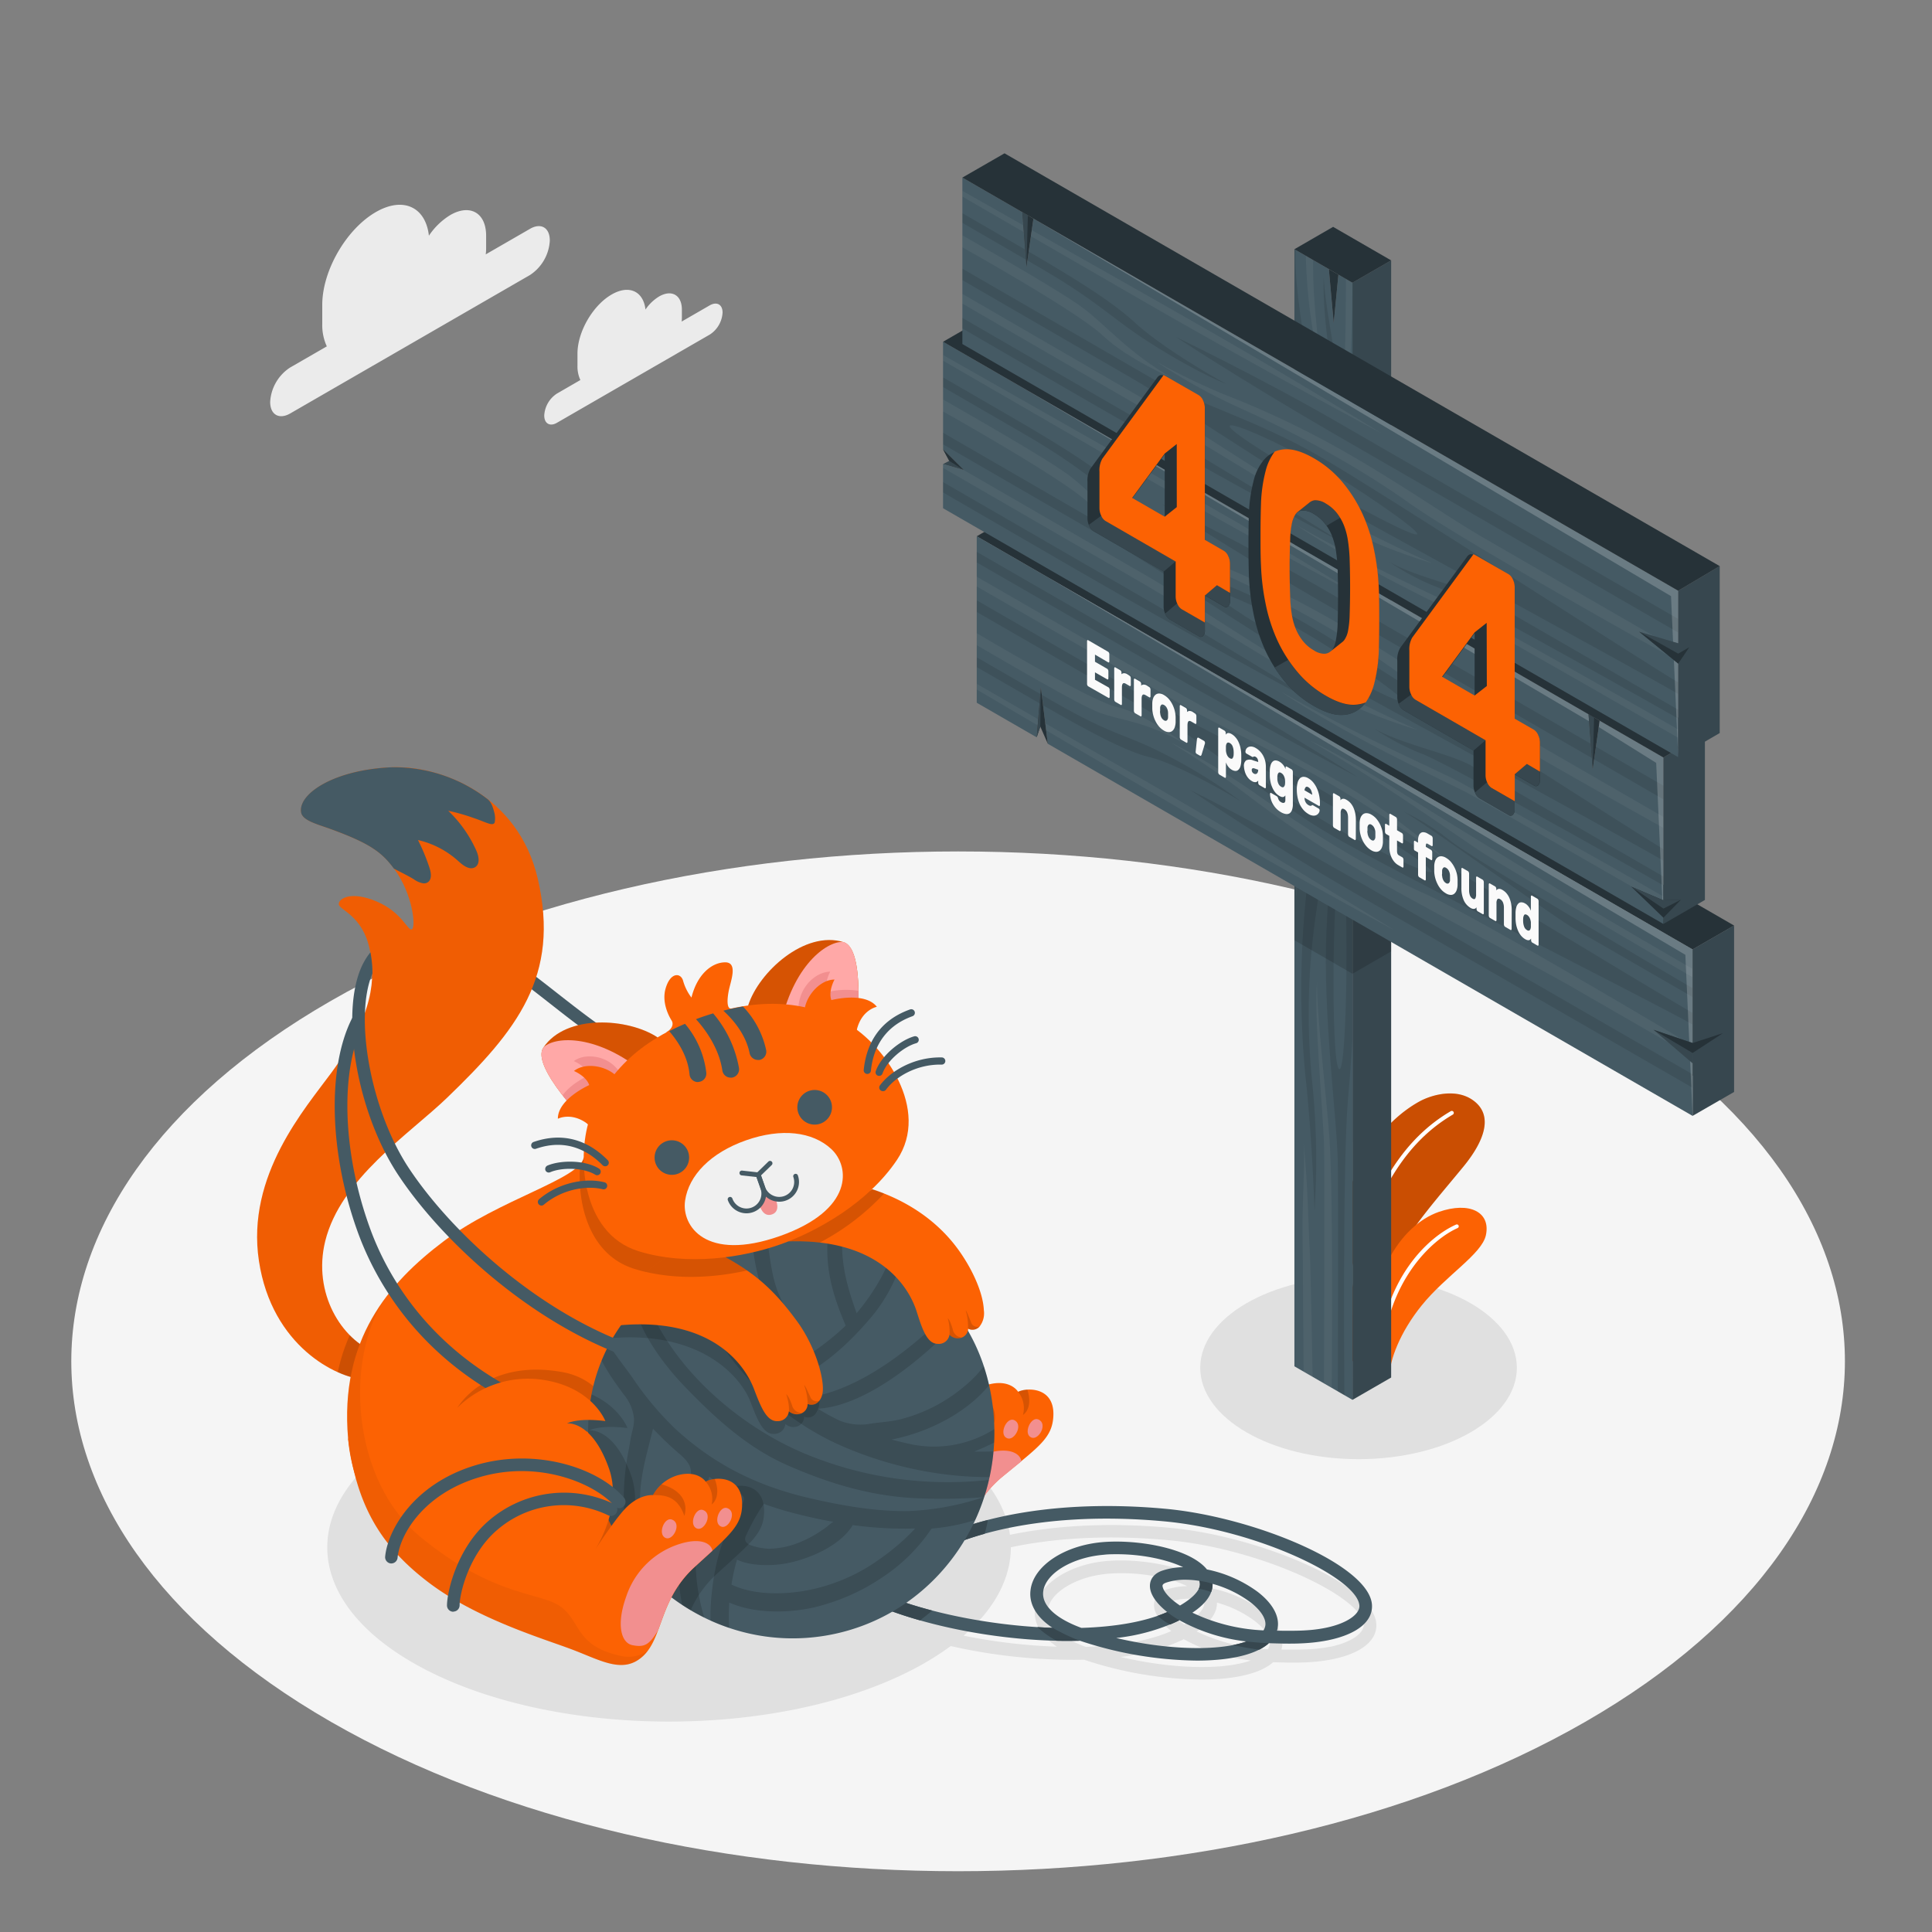 <svg xmlns="http://www.w3.org/2000/svg" viewBox="0 0 500 500"><rect x="0" y="0" width="500" height="500" fill="#808080" stroke="none"/><defs><clipPath id="a"><path d="M256.53 361.25c5.06 29.3-14 57.06-42.59 62s-55.87-14.8-60.94-44.1c-4.26-24.66 9.1-45.21 30.49-54a61.87 61.87 0 0 1 19.73-4.49c25.85-1.59 48.65 13.66 53.31 40.59Z" style="fill:none"/></clipPath></defs><path d="M410.25 259c-89.63-51.53-234.95-51.53-324.58 0s-89.62 135.09 0 186.62 234.94 51.54 324.57 0 89.63-135.12.01-186.62Z" style="fill:#f5f5f5"/><ellipse cx="351.59" cy="353.98" rx="40.97" ry="23.65" style="fill:#e0e0e0"/><path d="M302.71 395.39c-16.36-1.51-30.28-.47-41.34 1.82-1.46-10.44-10-20.66-25.68-28.64-34.54-17.61-90.55-17.61-125.09 0s-34.54 46.16 0 63.77 90.55 17.6 125.09 0a74.66 74.66 0 0 0 10.36-6.34 143.47 143.47 0 0 0 34.5 3.53l1.19.39a98.94 98.94 0 0 0 29.07 4.75c7.63 0 14-1.21 17.6-3.66a10.91 10.91 0 0 0 1.08-.83c4.72.14 9.85.33 15.25-.75 7.83-1.58 11.67-5 11.45-9.12-.55-10.31-30.59-22.82-53.48-24.92ZM281 426.21c-6.72-2.47-10.3-5.84-9.9-9.38.53-4.66 7.41-8.86 15.67-9.55 1.14-.09 2.31-.14 3.47-.14 6.37 0 12.9 1.36 17 3.35a18.05 18.05 0 0 0-5.42.91c-2.47.85-3.61 2.83-3 5.17.48 1.76 2 3.69 4.32 5.54-5.73 2.55-13.55 3.83-22.14 4.1Zm26.88-12.47a22.35 22.35 0 0 1 3.61.3 1.43 1.43 0 0 1 .09.27c.49 1.74-1.34 3.92-5.08 6.11-2.57-1.72-4.11-3.45-4.45-4.71-.11-.39-.23-.84.88-1.22a15.24 15.24 0 0 1 4.93-.75ZM290 428.81a50.6 50.6 0 0 0 15.84-4.33l.51-.26a46.88 46.88 0 0 0 17.36 5.5c-7.24 2.58-20.57 2.2-33.71-.91Zm38.11-2a47.33 47.33 0 0 1-18.4-4.59c3.56-2.39 5.31-4.89 5.23-7.46a29.4 29.4 0 0 1 9.7 4.68c2.65 2 4.09 4.18 4 5.91a3 3 0 0 1-.55 1.5Zm16-.63c-4.44.9-8.62.71-12.48.73a6.47 6.47 0 0 0 .24-1.33c.2-2.88-1.66-6-5.24-8.73a33.53 33.53 0 0 0-13.14-5.81c-4.39-5.46-17.77-7.82-27-7.06-9.92.84-17.94 6.18-18.65 12.44-.27 2.37.36 6.22 5.69 9.74a147.72 147.72 0 0 1-24.14-2.85c8.14-7 12.21-15 12.22-22.88 10.79-2.28 24.52-3.33 40.81-1.83 23.95 2.2 50.14 14.7 50.52 21.84.06 2.17-3.11 4.63-8.85 5.78Z" style="fill:#e0e0e0"/><path d="m137.17 59.22-11.46 6.61a13 13 0 0 0 .1-1.51V61c0-5.91-4.15-8.3-9.27-5.35A17.92 17.92 0 0 0 111 61c-.83-7.43-6.66-10.2-13.74-6.11-7.65 4.42-13.86 15.16-13.86 24v5a13.07 13.07 0 0 0 1.18 5.75l-9.52 5.49a11.37 11.37 0 0 0-5.14 8.9c0 3.28 2.3 4.61 5.14 3l62.09-35.85a11.38 11.38 0 0 0 5.14-8.9c.02-3.37-2.29-4.7-5.12-3.06ZM183.72 79l-7.31 4.22a8 8 0 0 0 .06-1v-2.09c0-3.76-2.64-5.29-5.9-3.4a11.39 11.39 0 0 0-3.52 3.38c-.54-4.74-4.25-6.5-8.76-3.89-4.88 2.81-8.84 9.66-8.84 15.3v3.17a8.27 8.27 0 0 0 .75 3.66l-6.07 3.51a7.23 7.23 0 0 0-3.28 5.67c0 2.09 1.47 2.94 3.28 1.89l39.59-22.85a7.25 7.25 0 0 0 3.28-5.68c0-2.09-1.47-2.89-3.28-1.89Z" style="fill:#ebebeb"/><path d="M345.19 350.33a126.12 126.12 0 0 1 2.06-35c2.66-13.82 10.59-25 20.08-30.26 3.29-1.81 10.17-3.75 14.67.31 4.29 3.87 2 10.1-3.25 16.51-10.34 12.62-20.53 23.18-23.32 39.74l-1.16 12.28Z" style="fill:#fc6203"/><path d="M345.19 350.33a126.12 126.12 0 0 1 2.06-35c2.66-13.82 10.59-25 20.08-30.26 3.29-1.81 10.17-3.75 14.67.31 4.29 3.87 2 10.1-3.25 16.51-10.34 12.62-20.53 23.18-23.32 39.74l-1.16 12.28Z" style="opacity:.2"/><path d="M348.39 348.78a.52.52 0 0 1-.52-.52c0-16 3.39-29.85 10.37-42.35 4.6-8.26 10.24-14.26 17.22-18.34a.52.52 0 0 1 .71.19.51.51 0 0 1-.19.7c-6.82 4-12.33 9.85-16.85 18-6.88 12.35-10.23 26-10.23 41.85a.51.51 0 0 1-.51.47Z" style="fill:#fff"/><path d="M359.61 356.09c0-3.93 2.62-11.21 8.32-18.25 6.3-7.8 15.57-13.26 16.62-18.19 1.27-5.92-4.17-8.8-12.22-6-9.67 3.42-19.21 16.73-18.06 40.23Z" style="fill:#fc6203"/><path d="M357.29 352.59a.47.47 0 0 0 .31-.43c1.19-20.82 13.23-31.51 19.63-34.34a.5.5 0 0 0 .25-.65.49.49 0 0 0-.65-.25c-7.08 3.13-19 13.93-20.21 35.19a.51.51 0 0 0 .47.52.45.45 0 0 0 .2-.04Z" style="fill:#fff"/><path d="M309.71 429.76a98.94 98.94 0 0 1-29.07-4.76l-1.19-.39c-16.45.47-35.38-2.67-49.2-7.82l1.14-3.06c11.37 4.23 26.75 7.09 41 7.55-5.34-3.52-6-7.37-5.69-9.73.71-6.27 8.72-11.61 18.65-12.45 9.22-.76 22.6 1.6 27 7.07a33.38 33.38 0 0 1 13.14 5.8c3.58 2.75 5.44 5.85 5.24 8.73a6.47 6.47 0 0 1-.24 1.33c3.86 0 8 .17 12.48-.73 5.74-1.15 8.95-3.61 8.84-5.74-.38-7.14-26.57-19.64-50.52-21.84-31.9-2.94-54 3.89-63.31 10.63l-1.92-2.64c9.72-7.07 32.73-14.26 65.53-11.24 22.88 2.1 52.93 14.56 53.48 24.92.22 4.09-3.63 7.54-11.45 9.12-5.41 1.08-10.54.89-15.26.75a9.69 9.69 0 0 1-1.07.83c-3.59 2.46-9.96 3.67-17.58 3.67Zm-20.83-5.85c13.16 3.11 26.49 3.48 33.71.9a46.82 46.82 0 0 1-17.36-5.5l-.51.26a50.87 50.87 0 0 1-15.84 4.34Zm19.71-6.55a47.42 47.42 0 0 0 18.4 4.58 3.15 3.15 0 0 0 .5-1.46c.12-1.72-1.33-3.88-4-5.91a29.6 29.6 0 0 0-9.7-4.68c.11 2.57-1.64 5.11-5.2 7.47Zm-19.47-15.13c-1.17 0-2.33 0-3.47.14-8.26.69-15.15 4.89-15.67 9.55-.4 3.54 3.18 6.91 9.89 9.38 8.61-.27 16.43-1.55 22.21-4.1-2.34-1.85-3.83-3.78-4.31-5.54-.63-2.34.51-4.32 3-5.17a18 18 0 0 1 5.42-.91c-4.19-1.99-10.7-3.35-17.07-3.35Zm17.64 6.6a15.16 15.16 0 0 0-4.95.75c-1.11.38-1 .83-.88 1.22.34 1.26 1.87 3 4.45 4.71 3.74-2.19 5.57-4.37 5.08-6.11a1.43 1.43 0 0 0-.09-.27 23.65 23.65 0 0 0-3.61-.3Z" style="fill:#455a64"/><path d="M319.12 425.73a68.34 68.34 0 0 0 6.78 1.2 12.76 12.76 0 0 0 1.41-.83 9.69 9.69 0 0 0 1.07-.83s-3.2-.16-5.79-.46a24.55 24.55 0 0 1-3.47.92ZM302.82 420.43c.65-.27 1.29-.56 1.9-.86l.51-.26a20.91 20.91 0 0 1-3.15-2.11c-.77.34-1.59.65-2.43.95a13.06 13.06 0 0 0 3.17 2.28ZM310.46 409.4a2.49 2.49 0 0 1-.24 1.8 13.53 13.53 0 0 1 3.22.82 5.45 5.45 0 0 0 .38-2.13 16.47 16.47 0 0 0-3.45-.76 1.43 1.43 0 0 1 .09.27ZM268.46 421.09a24.29 24.29 0 0 0 5 3.54q3 .06 6 0a49.41 49.41 0 0 1-7-3.33c-1.35-.06-2.67-.12-4-.21ZM236.08 401.72l1.92 2.64c3.66-2.66 9.33-5.33 16.81-7.41a25.44 25.44 0 0 0 .84-3.57c-8.78 2.26-15.4 5.31-19.57 8.34ZM241.25 416.81c-3.5-.92-6.83-1.94-9.86-3.07l-1.14 3.06c2.46.92 5.09 1.76 7.83 2.54 1.09-.79 2.15-1.64 3.17-2.53Z" style="fill:#37474f"/><path d="M178 278.37h-.07c-12.42-.47-24.18-9.7-35.55-18.62-9.72-7.63-18.91-14.84-26.76-14.84a1.63 1.63 0 0 1 0-3.26c9 0 18.6 7.54 28.78 15.53 11 8.6 22.29 17.49 33.66 17.92a1.64 1.64 0 0 1-.06 3.27Z" style="fill:#455a64"/><path d="M97.27 350.05c-8.84-3.28-16.4-15.37-13.11-28.83 4-16.22 21.77-27.71 31.54-37.12 18.16-17.49 29.28-31.47 23.49-56.63-5.07-22-25.46-29.36-37.58-28.91-15 .57-24.48 6.83-23.65 11.7.37 2.16 4.46 3.12 7.69 4.31 10 3.66 13.12 5.9 16.32 10.21 4.87 6.56 5.69 15.13 4.64 15.72s-2.44-4.34-9.09-7.18-9.9-.79-9.84.69 6.18 2.88 8 11.68c1.54 7.32 1.17 16.75-9.84 31.82-6.78 9.28-22.19 26.65-18.83 48.82S87.25 356.6 94.2 357Z" style="fill:#fc6203"/><path d="M97.27 350.05c-8.84-3.28-16.4-15.37-13.11-28.83 4-16.22 21.77-27.71 31.54-37.12 18.16-17.49 29.28-31.47 23.49-56.63-5.07-22-25.46-29.36-37.58-28.91-15 .57-24.48 6.83-23.65 11.7.37 2.16 4.46 3.12 7.69 4.31 10 3.66 13.12 5.9 16.32 10.21 4.87 6.56 5.69 15.13 4.64 15.72s-2.44-4.34-9.09-7.18-9.9-.79-9.84.69 6.18 2.88 8 11.68c1.54 7.32 1.17 16.75-9.84 31.82-6.78 9.28-22.19 26.65-18.83 48.82S87.25 356.6 94.2 357Z" style="opacity:.05"/><path d="m94.2 357 3.07-6.94a18.79 18.79 0 0 1-6.76-4.51 47.87 47.87 0 0 0-3.09 9.57A20.16 20.16 0 0 0 94.2 357Z" style="opacity:.15"/><path d="M123 224.4c1.35-.89.87-3 .2-4.42a32.51 32.51 0 0 0-7.2-10.15 49.49 49.49 0 0 1 6.5 1.84c3.08 1 5.07 2.31 5.53 1.17a5.79 5.79 0 0 0-.12-2.61c-.54-2.12-1.06-2.89-1.79-3.46a39.49 39.49 0 0 0-24.55-8.21c-15 .57-24.48 6.83-23.65 11.7.37 2.16 4.46 3.12 7.69 4.31 10 3.66 13.12 5.9 16.32 10.21 0 .06 3.62 1.79 5.25 2.83a5.66 5.66 0 0 0 2.39 1 1.75 1.75 0 0 0 1.13-.27c1.12-.74.88-2.42.47-3.69a51 51 0 0 0-3-7.25 23.3 23.3 0 0 1 10.44 5.45c1.25 1.15 2.96 2.45 4.39 1.55Z" style="fill:#455a64"/><path d="M171.67 344.22c1.27 17.38 7 28.2 18.82 38.24s28.69 16 36.14 19.28 13 7.2 18.36 2.64 4.92-14.43 14.47-22.27 12.9-10 13.15-15.72c.32-7.51-6.91-7.32-9.12-6.19 0 0-1.87-3.2-7.2-2a10.8 10.8 0 0 0-6.61 4.78s-3.32-.2-6.83 3.08c-3.11 2.9-9.16 10.69-9.16 10.69s6.46-10.15 3.64-21c-2.55-9.82-8.83-12.5-8.83-12.5s2.7-1.38 9.92-.09c0 0-3-8.38-16.18-11.63s-21.89 6.18-21.89 6.18Z" style="fill:#fc6203"/><path d="M252 360.29a11 11 0 0 0-2.36 2.67c2 0 6.19.21 7.66 5.31.04 0 1.7-5.75-5.3-7.98ZM264.74 366.18s2.71-1.53 1.14-6.55a6.59 6.59 0 0 0-2.39.57 6.72 6.72 0 0 1 1.25 5.98Z" style="opacity:.15"/><path d="M256.26 375.87a21.26 21.26 0 0 0-14.88 13c-3 7.13-1.93 11.9 1 12.63s4.3.32 6.83-3.53c2.1-4.79 4.08-10.73 10.29-15.83l4.84-3.95c-.34-2.1-3.08-3.55-8.08-2.32Z" style="fill:#f28f8f"/><path d="M254.74 369.07c-2-.79-4 3.84-1.74 4.72 1.87.73 4.35-3.66 1.74-4.72Z" style="fill:#ffa8a7"/><path d="M262.4 367.5c-1.95-.79-4 3.84-1.74 4.72 1.87.78 4.34-3.66 1.74-4.72ZM268.69 367.34c-1.95-.8-4 3.83-1.74 4.71 1.88.73 4.36-3.65 1.74-4.71Z" style="fill:#f28f8f"/><path d="M151.07 299.58c-1 5.55-21.89 10.83-36.23 21.64s-27 25.55-24.75 51.1c2.47 28 27.71 38.33 41 38.33s58.67-3.52 81.9-36.57-8.06-76.57-61.92-74.5Z" style="fill:#fc6203"/><path d="M118.39 364.31s7.23-12.75 27.08-9.23 18.07 34.27 18.07 34.27.22 17.19-12.47 15.39-32.68-40.43-32.68-40.43ZM151.07 299.58a3.78 3.78 0 0 1-.92 1.72c-.85 10.24 2.31 23.44 14 27.07 12.71 4 27.06 1.68 36.69-1.71a70.17 70.17 0 0 0 9.23-4.06c-11.82-14.19-32.72-24.03-59-23.02Z" style="opacity:.15"/><path d="M159.08 372.19h-.35c-44-9.45-60.2-37.22-66-52.94-7.5-20.44-8.15-42.83-1.62-55.71a1.63 1.63 0 1 1 2.95 1.46c-6.14 12.12-5.43 33.46 1.78 53.11 5.53 15.08 21.15 41.74 63.58 50.86a1.63 1.63 0 0 1-.34 3.23Z" style="fill:#455a64"/><path d="M256.53 361.25c5.06 29.3-14 57.06-42.59 62s-55.87-14.8-60.94-44.1c-4.26-24.66 9.1-45.21 30.49-54a61.87 61.87 0 0 1 19.73-4.49c25.85-1.59 48.65 13.66 53.31 40.59Z" style="fill:#455a64"/><g style="clip-path:url(#a)"><path d="M290.38 369.62a113.15 113.15 0 0 1-38.3 6.05 68.11 68.11 0 0 0 7.64-3.62c5.61-3 12.62-6.36 14.15-13 .3-1.24-1.22-1-1.81-.51-4.38 3.61-9.65 8.2-15.37 11.7a29.17 29.17 0 0 1-21.42 3.42c-1.51-.33-3-.7-4.54-1.11a49.29 49.29 0 0 0 14.79-5.48c10.65-6.07 16.12-14.59 18-26.46.22-1.34-1.15-1.78-2-.91-1.64 1.63-1.94 3.36-2.69 5.58-2.41 7-5.76 11.06-11.73 15.44a41.36 41.36 0 0 1-14 6.58c-2.56.64-5.21.75-7.8 1.15a14.53 14.53 0 0 1-7.92-.76 49.77 49.77 0 0 1-5.69-3.12c11.21-.66 23.73-10.57 30.93-17.28 7.62-7.11 13.13-16 11.9-26.56-.21-1.89-2.39-.75-2.65.53-1 4.93-1.45 8.17-3.75 12.87a36.61 36.61 0 0 1-9.54 11.79c-8.28 7.17-19.68 14.89-30.93 15.92-1.57-1.16-3.13-2.37-4.61-3.66 8.43-3.15 15.63-9.44 21.52-16.24a41.57 41.57 0 0 0 8.1-13.52c1.13-3.18 3.65-8.43 2.32-11.76-.63-1.56-2.56-.08-2.67 1-.79 8.11-5.44 16-10.61 22.21-2.46-6.84-4.17-12.85-3.7-20.41a87 87 0 0 1 1.49-10.64c.22-1.13.59-2.24 0-3.29-.81-1.51-2.71.84-2.43 1.94-.07-.28-1 1.17-1.09 1.27-.85 1.48-.77 3.7-1 5.36a58 58 0 0 0-.85 8.42c-.18 7.44 1.88 13.84 4.75 20.55a66.76 66.76 0 0 1-8.74 7c-1.89-1.4-3.21-5-4.27-6.93a65.3 65.3 0 0 1-4.52-8.71c-2.77-7.21-2.11-15.73-5.13-22.57-.35-.8-1.82.12-1.85.75-.26 9.38 1.29 19.06 5.4 27.6 1.6 3.34 3.92 9.14 6.92 12.37a11.32 11.32 0 0 1-2.46 1.4 9.3 9.3 0 0 1-2.92.83c-2.38.16-3.71-2-5.13-3.57a68.37 68.37 0 0 1-4.65-5.81 57.7 57.7 0 0 1-8.17-16.06c-1.46-4.79-1.12-10.31-3.42-14.83-1.11-2.18-3.79.07-3.18 1.95 1.61 5 .74 10.47 2.29 15.58a65.72 65.72 0 0 0 9.78 18.93 73.61 73.61 0 0 0 25.79 21.7c14 6.86 31.93 10.83 48.62 9.2a96.32 96.32 0 0 1-54-5.31c-19.5-7.87-39-25.51-44.08-46.56-.21-.8-1.64-.36-1.7.34-1 10.41 7 21.43 13.83 28.54 7.82 8.1 16.12 15.75 26.61 20.34 11.41 5 22.85 8.33 35.4 8.56a149.08 149.08 0 0 0 15.17-.32 69.64 69.64 0 0 1-19.42 3.58c-8.57.11-17.08-1.41-25.4-3.32-13.52-3.11-24.82-8.66-35.05-18.14a80.47 80.47 0 0 1-10.92-13.08c-3.1-4.43-7.66-9.52-8.82-14.87-.26-1.21-2.27.12-2.19 1 .32 4.41 2.41 8.6 4.68 12.32 1.27 2.1 2.73 4.05 4.16 6a11.45 11.45 0 0 1 2.58 6.16c.08 1.92-.62 3.52-.9 5.36s-.61 3.37-.9 5.06a65.86 65.86 0 0 0-.85 10.59c-.1 11.42 5.35 21.31 11.51 30.53.64 1 2.29-.57 2-1.45-3.38-10.63-9.88-19.05-9.27-30.75.31-5.82 2-11.19 3.33-16.74.11.12.23.26.34.36 1.94 2 4 4 6.1 5.81 1.7 1.46 3.62 3.11 3.37 5.58a29.48 29.48 0 0 1-1.41 4.87 38.5 38.5 0 0 0-1 5.54c-.4 3.21-.53 6.45-.77 9.67-.75 10.48 2 23.91 9.58 31.74a1.08 1.08 0 0 0 1.37 0 22.53 22.53 0 0 0 4.34 6.51.92.92 0 0 0 1.5-1 56.65 56.65 0 0 1-3.69-24.09c7.25 3.26 17.55 2.73 24.47.58a53 53 0 0 0 15-7 45.55 45.55 0 0 0 12.89-12.72c8.84-.73 16.2-3.47 23.94-8.09a2.38 2.38 0 0 0 .91-2.12 38.51 38.51 0 0 0 5.6-2.14 2.46 2.46 0 0 0 .85-2.94 53.78 53.78 0 0 0 18.45-8.06c1.04-.64 1.42-3.24-.46-2.62ZM193 397.53c.41-.91.85-1.83 1.32-2.72a49.41 49.41 0 0 1 3.14-5.29 2.06 2.06 0 0 0 .17-.33q2.81 1 5.74 1.86c4 1.1 8.15 2.06 12.38 2.81-.35 0-1.58 1.15-1.87 1.36-.66.47-1.34.94-2 1.37a28.78 28.78 0 0 1-4.17 2.23 22 22 0 0 1-8.77 2 16.85 16.85 0 0 1-4.4-.82c-1.17-.34-2.09-1.18-1.54-2.47ZM184.24 412a54.61 54.61 0 0 0 0 12.65c-2.72-7.39-4.6-14.86-4.1-22.95a88.83 88.83 0 0 1 3.44-19.58c0 .32 4.08 2.45 4.5 2.69 1.1.61 3.95 1.43 4.39 2.73a1.27 1.27 0 0 1 0 .77 5.41 5.41 0 0 1-.83 1.62c-4.48 6.69-6.55 14.07-7.4 22.07Zm43.51-8.57a46.77 46.77 0 0 1-13.07 6.66c-7.23 2.43-17.94 3.54-25.38 0a50 50 0 0 1 1.44-6.45c3.67 1.76 9.23 1.58 12.54 1 6-1.11 14.09-4.48 17.42-9.95a98.29 98.29 0 0 0 16.16.88 58.25 58.25 0 0 1-9.11 7.86Z" style="opacity:.15"/></g><g style="opacity:.15"><path d="M163.33 381.82c-4.43-12.52-10.84-11.63-10.84-11.63s2.63-1.52 9.9-.61c0 0-2-5.46-9.3-8.71a50.7 50.7 0 0 0-.09 18.28 54.84 54.84 0 0 0 8.29 20.93c1.98-4.08 4.52-11.25 2.04-18.26ZM178.74 416.72a27.88 27.88 0 0 1 6.72-9.35c9.12-8.33 12.35-10.7 12.29-16.39-.07-7.52-7.28-7-9.43-5.71 0 0-2-3.1-7.29-1.63a10.79 10.79 0 0 0-6.35 5.12s-3.57-.37-7.28 3.61a77 77 0 0 0-6 7.94 53.83 53.83 0 0 0 17.34 16.41Z"/></g><path d="M254.62 339.1c-.18-4.44-2.87-10.41-6.35-15.33-5.8-8.2-14.15-13.28-22.57-16l-21.7 13.5c23.14-.78 31.11 11.4 33.25 18.2 1.48 4.7 2.73 8.32 5.47 8.32a2.78 2.78 0 0 0 3-2.34c1.89 1.8 4.72.73 4.84-1.58a2.44 2.44 0 0 0 2.91-.52 5.54 5.54 0 0 0 1.15-4.25Z" style="fill:#fc6203"/><path d="M225.7 307.73 204 321.27a54.81 54.81 0 0 1 8.18.3 62.43 62.43 0 0 0 16.63-12.7q-1.53-.63-3.11-1.14ZM253.48 343.35a.1.1 0 0 0 0-.05 1.7 1.7 0 0 1-2.21-1.2c-.74-1.77-1-2.6-1.36-3a14.75 14.75 0 0 1 .62 4.77 2.44 2.44 0 0 0 2.95-.52ZM248.91 346.16a2.63 2.63 0 0 1-2.35-2.17c-.56-1.86-.89-2.44-1.29-2.84a12.78 12.78 0 0 1 .46 4.3 3 3 0 0 0 3.18.71Z" style="opacity:.15"/><path d="M90.09 372.32c2.18 17.29 8.44 27.79 20.81 37.2S140.4 424 148 426.87s13.35 6.5 18.48 1.67 4.15-14.67 13.28-23 12.35-10.7 12.3-16.39c-.08-7.52-7.28-6.95-9.44-5.71 0 0-2-3.1-7.29-1.63a10.83 10.83 0 0 0-6.35 5.12s-3.57-.37-7.28 3.61c-2.9 3.11-8 11-8 11s7.62-11 3.89-21.53c-4.43-12.52-10.84-11.63-10.84-11.63s2.63-1.52 9.91-.61c0 0-3.37-9-16.77-10.76a26 26 0 0 0-21.54 7.32Z" style="fill:#fc6203"/><path d="M171.2 384.14a10.59 10.59 0 0 0-2.22 2.79c2.87-.05 6.35.2 8.13 5.37 0 0 2.24-5.83-5.91-8.16ZM184.18 389.35s2.63-1.67.8-6.6a6.63 6.63 0 0 0-2.36.69 6.69 6.69 0 0 1 1.56 5.91Z" style="opacity:.15"/><path d="M176.23 399.47a21.28 21.28 0 0 0-14.17 13.73c-2.62 7.29-1.31 12 1.62 12.57s4.31.1 6.64-3.88c1.84-4.9 3.51-10.94 9.44-16.35 1.75-1.6 3.29-3 4.62-4.21-.38-2.05-3.22-3.33-8.15-1.86ZM173.86 393.26c-2-.69-3.79 4-1.49 4.8 1.91.63 4.16-3.88 1.49-4.8ZM181.92 390.79c-2-.69-3.79 4-1.49 4.81 1.91.63 4.16-3.89 1.49-4.81ZM188.2 390.3c-2-.69-3.8 4-1.49 4.8 1.91.63 4.15-3.88 1.49-4.8Z" style="fill:#f28f8f"/><path d="M160.65 428.54c-11.87-2.56-10.28-9-15.59-12.78s-17.14-2.37-36.11-17.89-19.85-49.2-7.73-63.87c-7.65 9.41-12.61 21.54-11.13 38.33a45.2 45.2 0 0 0 1.41 7.91c3 12.76 9 21.41 19.4 29.29 12.38 9.4 29.5 14.51 37.1 17.35s13.35 6.5 18.48 1.67a9.69 9.69 0 0 0 1.12-1.28 8.88 8.88 0 0 1-6.95 1.27Z" style="opacity:.05"/><path d="M205.4 345.41c-6.19-8.51-11.06-12.49-18.57-16.69v-4.87c-1.13.39-2.25.81-3.34 1.26a51.08 51.08 0 0 0-24.91 21.16c22.86-1.72 33.15 9.94 35.7 16.65 1.79 4.71 3.28 8.33 6.08 8.17a2.85 2.85 0 0 0 2.89-2.57c2 1.72 4.87.47 4.85-1.89a2.5 2.5 0 0 0 2.94-.71 5.67 5.67 0 0 0 .91-4.41c-.45-4.51-2.95-11.12-6.55-16.1Z" style="opacity:.15"/><path d="M212.9 358.16c-.44-4.52-2.92-11.13-6.54-16.1-6.2-8.51-11.06-12.49-18.58-16.69v-5.92S160.69 325 160.19 343c23.59-2.17 32.45 9.8 35 16.62 1.79 4.71 3.28 8.33 6.08 8.17a2.85 2.85 0 0 0 2.89-2.57c2 1.72 4.87.47 4.85-1.89a2.5 2.5 0 0 0 2.94-.71c1.05-1.27 1.11-2.86.95-4.46Z" style="fill:#fc6203"/><path d="M212 362.57v-.05a1.74 1.74 0 0 1-2.33-1.1c-.86-1.76-1.14-2.6-1.57-3a14.86 14.86 0 0 1 .92 4.84 2.5 2.5 0 0 0 2.98-.69ZM207.49 365.71a2.7 2.7 0 0 1-2.53-2.08c-.68-1.87-1.06-2.44-1.49-2.82a13.15 13.15 0 0 1 .73 4.36 3.08 3.08 0 0 0 3.29.54ZM167.22 329.19c8.86 2.05 18.23 1.38 26.11-.39-1.71-1.19-3.53-2.3-5.55-3.43v-5.92s-12.38 2.55-20.56 9.74Z" style="opacity:.15"/><path d="M193.62 260.23c2.73-8.65 14.67-19.56 24.73-16.39 5.66 1.78 3.39 22.67 3.39 22.67s-18.39 1.41-28.12-6.28Z" style="fill:#fc6203"/><path d="M193.62 260.23c2.73-8.65 14.67-19.56 24.73-16.39 5.66 1.78 3.39 22.67 3.39 22.67s-18.39 1.41-28.12-6.28Z" style="opacity:.15"/><path d="M202.17 264.47c9.26 2.83 19.57 2 19.57 2s2.27-20.89-3.39-22.67c-3.67-.5-12.57 5.09-16.18 20.67Z" style="fill:#ffa8a7"/><path d="M214.06 256.78c-.86-2.32.8-5.31.8-5.31-3.39 0-7.81 3.48-8.22 9.09 0 0 6.91 8.32 14 3.91a9.26 9.26 0 0 1 1.48-3.31c.06-1.44.1-3.06.07-4.73a20.23 20.23 0 0 0-8.13.35Z" style="fill:#f28f8f"/><path d="M170.17 268.47c-7.53-5-23.67-6.11-29.55 2.65-3.31 4.93 11.54 19.84 11.54 19.84s15.21-10.41 18.01-22.49Z" style="fill:#fc6203"/><path d="M170.17 268.47c-7.53-5-23.67-6.11-29.55 2.65-3.31 4.93 11.54 19.84 11.54 19.84s15.21-10.41 18.01-22.49Z" style="opacity:.15"/><path d="M166.14 277.12c-5.47 8-14 13.84-14 13.84s-14.85-14.91-11.54-19.84c2.55-2.72 12.99-3.91 25.54 6Z" style="fill:#ffa8a7"/><path d="M148.52 274.62s3.17 1.3 3.95 3.65c0 0-4.6 2-6.87 5.2.85 1.1 1.72 2.14 2.53 3.09a8.94 8.94 0 0 1 4 1.84c8.29-1 8-11.22 8-11.22-2.92-4.18-8.96-4.68-11.61-2.56Z" style="fill:#f28f8f"/><path d="M201.89 322.07c-9.63 3.39-24 5.67-36.69 1.72-15.15-4.72-16-25.52-12.3-35.1s11.25-19.34 28.58-25.45 29.35-3.24 38.22 1.92 21.26 21.89 12.41 35.06c-7.43 11.04-20.59 18.46-30.22 21.85Z" style="fill:#fc6203"/><path d="M201.81 319.9c19.19-6.77 18.19-18 13.34-22.52s-12.89-5.5-22.07-2.27-14.82 9.06-15.78 15.6 5.31 15.95 24.51 9.19Z" style="fill:#f0f0f0"/><path d="M196.56 311.86s.78 3.25 3.2 2.44 1-3.88 1-3.88l-3-2.18Z" style="fill:#f28f8f"/><path d="m196.44 304.69-4.51-.5a.62.62 0 0 1 .14-1.24l3.93.44 2.85-2.77a.62.62 0 0 1 .88 0 .63.63 0 0 1 0 .88Z" style="fill:#455a64"/><path d="M193.18 314a5.12 5.12 0 0 1-4.82-3.41.62.62 0 0 1 1.18-.41 3.86 3.86 0 0 0 7.29-2.57l-1.19-3.38a.62.62 0 1 1 1.17-.41l1.19 3.38a5.1 5.1 0 0 1-3.12 6.51 5 5 0 0 1-1.7.29Z" style="fill:#455a64"/><path d="M201.64 311a5.16 5.16 0 0 1-2.2-.5 5.06 5.06 0 0 1-2.61-2.91l-1.19-3.38a.62.62 0 1 1 1.17-.41l1.19 3.38a3.84 3.84 0 0 0 2 2.2 3.87 3.87 0 0 0 5.32-4.77.62.62 0 0 1 .38-.79.61.61 0 0 1 .79.38 5.11 5.11 0 0 1-3.12 6.51 5 5 0 0 1-1.73.29ZM215.06 285.08a4.48 4.48 0 1 1-5.71-2.74 4.48 4.48 0 0 1 5.71 2.74ZM169.66 301.07a4.47 4.47 0 1 0 2.73-5.71 4.48 4.48 0 0 0-2.73 5.71ZM156.61 301.83a.93.93 0 0 1-.66-.27c-3.42-3.49-9.19-7.07-17.24-4.26a.93.93 0 0 1-.62-1.76c9-3.12 15.39.84 19.19 4.71a.93.93 0 0 1 0 1.32.9.9 0 0 1-.67.26ZM154.54 304.15a.87.87 0 0 1-.49-.14c-3.09-1.9-8.71-1.91-11.66-.64a.93.93 0 0 1-1.23-.48 1 1 0 0 1 .49-1.23c3.38-1.45 9.71-1.5 13.38.77a.93.93 0 0 1 .3 1.28.91.91 0 0 1-.79.44ZM140.12 312a.94.94 0 0 1-.6-1.65c5.53-4.66 12.69-5.52 17-4.35a.93.93 0 0 1-.49 1.79c-3.86-1-10.29-.24-15.31 4a.91.91 0 0 1-.6.21ZM224.46 277.93h-.09a.93.93 0 0 1-.84-1c.53-5.4 3-12.5 12-15.69a.93.93 0 0 1 .63 1.75c-8 2.87-10.29 9.26-10.77 14.12a.92.92 0 0 1-.93.82ZM227.52 278.44a1.18 1.18 0 0 1-.31-.05.92.92 0 0 1-.56-1.19c1.43-4.06 6.39-8 9.94-9a.93.93 0 0 1 1.15.65.92.92 0 0 1-.65 1.14c-3.1.87-7.48 4.39-8.69 7.81a.93.93 0 0 1-.88.64ZM228.47 282.39a.9.9 0 0 1-.54-.18.93.93 0 0 1-.21-1.3c2.63-3.61 8.73-7.4 16-7.25a.93.93 0 0 1 0 1.86c-6.58-.15-12.07 3.26-14.42 6.49a.93.93 0 0 1-.83.38Z" style="fill:#455a64"/><path d="M208.32 260.69c.8-3.66 4.26-7.18 7.65-7.18 0 0-1.67 3-.81 5.31 0 0 8.65-2.27 11.77 1.74 0 0-3.92.72-5.19 5.95-7.09 4.41-13.42-5.82-13.42-5.82ZM159 278c-2.91-2.36-7.81-2.95-10.46-.83 0 0 3.17 1.3 3.95 3.65 0 0-8.17 3.62-8.11 8.71 0 0 3.54-1.87 7.8 1.42C160.45 290 159 278 159 278ZM189.34 261c-1.18.27-1.27-1.92-.73-4.64.49-2.46 2.47-7.37-1-7.31s-7.2 3.18-8.66 9.12a12.91 12.91 0 0 1-2.14-4.25c-.55-2.24-3.35-2.44-4.58 2-.94 3.39.69 6.78 1.59 8.2.5.79.29 2.1-1.38 3 0 0 7.21 2.47 12.07 0s4.83-6.12 4.83-6.12Z" style="fill:#fc6203"/><path d="M180.79 280a2.17 2.17 0 0 0 2-2.37 23.85 23.85 0 0 0-5.51-12.67c-1.43.61-2.8 1.25-4.08 1.91 3.12 3.66 4.9 7.4 5.25 11.17a2.18 2.18 0 0 0 2.17 2ZM194 272.55a2.19 2.19 0 0 0 2.14 1.76 2 2 0 0 0 .42 0 2.18 2.18 0 0 0 1.72-2.56 23.47 23.47 0 0 0-6-11.26c-1.64.27-3.32.62-5.08 1.07 3.71 3.44 6 7.11 6.8 10.99ZM180.12 263.76c2.29 2.53 5.95 7.38 6.82 13.27a2.17 2.17 0 0 0 2.15 1.86h.33a2.18 2.18 0 0 0 1.83-2.48 29.84 29.84 0 0 0-6.69-14.15c-1 .3-2 .63-3.08 1ZM101.31 404.62h-.16a1.63 1.63 0 0 1-1.47-1.78c.66-6.88 7.42-18.85 23.37-23.63 15.46-4.64 31.65.59 38.37 8.32a1.64 1.64 0 1 1-2.47 2.15c-4.95-5.7-19.49-12-35-7.34-14.4 4.32-20.48 14.81-21.06 20.81a1.64 1.64 0 0 1-1.58 1.47Z" style="fill:#455a64"/><path d="M117.32 417.12a1.64 1.64 0 0 1-1.64-1.62c0-3.35 2.47-14.77 10.8-21.94a29.81 29.81 0 0 1 32.5-4.27 1.64 1.64 0 0 1-1.58 2.87 26.38 26.38 0 0 0-28.79 3.84c-7.36 6.33-9.68 16.6-9.66 19.43a1.64 1.64 0 0 1-1.62 1.65ZM96.38 251.94c-4.83 11.38-.41 35.57 9.5 50.48 10.7 16.1 32.4 36.37 56.74 45.37a1.64 1.64 0 0 1-.57 3.17 1.62 1.62 0 0 1-.56-.1c-25-9.26-47.34-30.09-58.33-46.63C92 287.5 87.7 260.59 94.24 248.87a16.12 16.12 0 0 1 1.63-2.41 28.89 28.89 0 0 1 .51 5.48Z" style="fill:#455a64"/><path d="m350.01 73.17 10.02-5.78V356.5l-10.01 5.78-.01-289.11z" style="fill:#37474f"/><path d="m334.99 353.6 15.03 8.68-.01-289.11-3.63-2.1-1.22 12.56-1.25-13.98-8.92-5.15v289.1z" style="fill:#455a64"/><path d="M350 269.13v-35.64c-.58-13.85-1.25-32-1.14-39.93l-3.47-2c0 12.09-1.36 34.37-2.1 49.39-1 21.29 2.77 48.8 2.93 59.9s0 59.24 0 59.24l1.71 1s-.51-60.54.93-76.62c.5-5.54.87-10.75 1.14-15.34Zm-3.43 7.54c-2.29-1-1.73-54.81.64-54 1.88.71 1.67 55.01-.62 54Z" style="opacity:.1"/><path d="m346.38 71.07-2.47-1.42 1.25 13.98 1.22-12.56z" style="fill:#263238"/><path d="M339.85 67.3c-.21 15.48 2.83 25.86 2.77 47.38 0 0-.34-15.22-2.39-26.5a136.68 136.68 0 0 1-2.28-22ZM350 73.17c0 5.1-.22 16.73-.85 23.89a288.76 288.76 0 0 0-.23 29.9s-1.79-16.89-1.19-26.9.59-27.87.59-27.87Z" style="fill:#fff;opacity:.05"/><path d="M335 122v18.54c1.59-9.77 4.08-20.08 4.52-24.47.66-6.57-.44-18.64-1.56-25.46s-3-18.32-2.67-25.9l-.29-.21v18.43l.15 1.19c1.24 9.12 1.89 22.62 1.43 28.64A66 66 0 0 1 335 122Z" style="opacity:.1"/><path d="M340.87 254c-.3 6.8 2.61 32.16 3.17 40.15 1.1 15.61.6 65 .6 65l-2-1.17s.24-55.84 0-62.33c-.35-8.96-2.64-33.78-1.77-41.65Z" style="fill:#fff;opacity:.05"/><path d="M342.62 190.46c0 12.36-.39 35.8-2 45.69a177.48 177.48 0 0 0-1 44.17 195.86 195.86 0 0 1 .58 33s-.61-19.06-2.34-34.66A235.12 235.12 0 0 1 338 232c1.36-15.08 1.75-43.77 1.75-43.77Z" style="opacity:.1"/><path d="M337.37 187.43s-.23 19.63-.58 26.15-1.3 19.25-1.3 19.25-.31-20.9 0-27.61-.14-19.32-.14-19.32ZM337.37 295.76c1.12 10.5 1.27 22.79 1.57 27.43s.76 33.13.76 33.13l-2.33-1.32s-.2-29.51-.27-36.14c-.1-8.53.68-17.46.27-23.1Z" style="fill:#fff;opacity:.05"/><path d="M342.57 71.78c.51 8.15 2.41 16 3 21.74s1 23.41 1 23.41l-2-1.13s.43-16.17-.57-24.06-1.66-14.74-1.43-19.96Z" style="opacity:.1"/><path d="m360.03 67.39-15.02-8.68-10.02 5.79 15.02 8.67 10.02-5.78z" style="fill:#263238"/><path d="m360.03 232.18-10.01 5.78v14.05l10.01-5.79v-14.04zM350.02 237.96l-15.03-8.67v14.04l15.03 8.68v-14.05z" style="opacity:.15"/><path d="m252.78 138.79 185.26 106.92 10.74-6.18-185.24-106.96-10.76 6.22z" style="fill:#263238"/><path d="m244.06 131.53 186.43 107.59v-43.08l-16.5-9.52-1.8 12.56-1.08-14.23-167.05-96.4.01 27.86 5.36 5.34-5.37-1.56v11.44z" style="fill:#455a64"/><path d="M430.49 232c-9.7-5.62-50.5-28.64-55.2-30.88-13.66-6.54-25.44-11.68-43.72-22.09 0 0 8.48 6 26.76 15.48 8.58 4.42 16.44 8.2 20.57 10.25s51.59 29.38 51.59 29.38Z" style="fill:#fff;opacity:.05"/><path d="m244.1 97.69 15.91 9.2c14.25 8.25 23.83 14.19 30 19.87s18.17 12.87 23.55 15.8c0 0-6.32-2.3-18.16-9.63s-14-11.16-30.84-20.89l-20.46-11.85ZM430.49 226.84l-49.65-28.65c-5.4-3.12-18.11-5.57-25.08-9.6a59.45 59.45 0 0 0 12.24 6.49c7.09 2.72 55.84 30.24 62.48 34.07Z" style="opacity:.1"/><path d="m249.43 121.65 47.48 27.46c10.77 6.23 28.67 18.74 43.75 26.91s26.2 12.86 26.2 12.86-14.43-4.11-26.36-11-33.65-20.48-46.75-28.06l-49.68-28.73v-1ZM430.49 211.43c-10-5.79-43.12-24.88-51-29.46s-20-13-33.41-20.8a236.41 236.41 0 0 0-32.89-15.86 165.26 165.26 0 0 1-17.74-8.57A152.14 152.14 0 0 0 317.58 149c13.31 6.05 29.25 14.38 43.4 24.44s69.51 40.82 69.51 40.82ZM244.11 91.9s59.93 34 74.91 42.63 34.61 20.72 34.61 20.72-31.63-16.85-63.37-35.18l-46.15-26.7Z" style="fill:#fff;opacity:.05"/><path d="M430.49 203.34s-69.23-40-88.75-51.26-41.25-21.71-41.25-21.71 16.21 10.72 40.18 24.63c7.1 4.12 89.82 51.88 89.82 51.88v-3.53M244.06 124.76l53.65 31c11 6.36 39.53 23.75 46.33 28.06 0 0-28.09-14.76-65.45-36.37l-34.53-20ZM244.08 115l45.19 26.14c10.51 6.08 35 22.61 45.81 28.84s81.89 44.94 95.41 52.76v-3c-8.39-4.86-76.5-49.07-92.77-58.49s-32.93-14.14-43.07-20L244.08 112Zm70.32 38.47c0-1.51 13.88 4.83 23.42 10.34 8.41 4.87 25.12 16.12 25.12 17.52s-16.33-7.36-25.12-12.45S314.4 155 314.4 153.46Z" style="opacity:.1"/><path d="M244.11 103.41c6.57 3.8 27 15.38 32.74 19.75s11.6 11.42 22.6 17.78c0 0-11.35-4.74-17.88-10.93s-37.52-23.53-37.52-23.53Z" style="fill:#fff;opacity:.05"/><path d="m263.62 99.74 147.62 86.92 1 4.03 1.51-2.54 14.87 9.29 1.87 41.68v-43.08l-16.5-9.52-1.44-.86-1.44-.81-147.49-85.11z" style="fill:#fff;opacity:.2"/><path d="m441.23 232.91-10.74 6.21v-43.08l10.74-6.33v43.2z" style="fill:#37474f"/><path d="m413.99 186.52-1.8 12.56-1.08-14.23 1.44.81 1.44.86z" style="fill:#263238"/><path d="m411.11 184.85 1.44.81-.36 13.42-1.08-14.23zM244.07 116.31l1.6 2.97-1.6.81 5.36 1.56-5.36-5.34z" style="fill:#37474f"/><path d="m244.07 116.31 1.6 2.97 3.76 2.37-5.36-5.34zM435.04 232.84l-4.55.16-8.34-3.54 8.34 8.04 4.55-4.66z" style="fill:#263238"/><path d="m435.04 232.84-4.55 2.3-8.34-5.68 8.34 3.54 4.55-.16z" style="fill:#37474f"/><path d="m244.06 88.45 186.43 107.59 10.74-6.33L254.92 82.18l-10.86 6.27z" style="fill:#263238"/><path d="m249.06 89.04 185.26 106.92v-43.08l-166.87-96.3-1.8 12.56-1.08-14.23-15.51-8.95v43.08z" style="fill:#455a64"/><path d="M434.32 188.79c-9.7-5.61-50.49-28.63-55.2-30.87-13.66-6.54-25.44-11.68-43.71-22.09 0 0 8.47 6 26.75 15.48 8.58 4.42 16.45 8.2 20.57 10.25s51.59 29.38 51.59 29.38Z" style="fill:#fff;opacity:.05"/><path d="m249.1 55.2 14.74 8.53c14.26 8.25 23.83 14.18 30 19.86s18.16 12.88 23.58 15.8c0 0-6.33-2.29-18.17-9.63s-14-11.15-30.84-20.89L249.09 57.7ZM434.32 183.68c-10.19-5.9-44.26-25.53-49.65-28.65s-18.11-5.57-25.08-9.6a59.45 59.45 0 0 0 12.25 6.49c7.09 2.72 55.85 30.24 62.48 34.07Z" style="opacity:.1"/><path d="M249.07 76.06 300.74 106c10.77 6.23 28.67 18.74 43.76 26.91s26.19 12.86 26.19 12.86-14.43-4.11-26.36-11-33.65-20.48-46.74-28.06l-48.53-28.14ZM434.32 168.27c-10-5.79-43.12-24.88-51-29.46s-20-13-33.41-20.8A235.26 235.26 0 0 0 317 102.15a165.26 165.26 0 0 1-17.74-8.57 152.14 152.14 0 0 0 22.17 12.26c13.31 6 29.25 14.38 43.4 24.44s69.51 40.82 69.51 40.82ZM249.11 49.41C307 82.2 306.74 82 322.86 91.36c15 8.67 34.6 20.73 34.6 20.73s-31.68-16.85-63.36-35.18l-45-26Z" style="fill:#fff;opacity:.05"/><path d="M434.32 160.18s-69.23-40-88.75-51.26-41.25-21.71-41.25-21.71 16.21 10.71 40.18 24.62c7.1 4.12 89.82 51.88 89.82 51.88v-3.53M249.06 82.27l52.48 30.36c11 6.36 39.53 23.74 46.33 28.06 0 0-28.09-14.76-65.45-36.37L249.05 85ZM249.07 72.5 293.1 98c10.51 6.08 35 22.61 45.81 28.84s81.89 44.94 95.41 52.76v-3c-8.39-4.85-76.49-49.07-92.77-58.48s-32.92-14.14-43.07-20l-49.4-28.58Zm69.17 37.8c0-1.51 13.88 4.82 23.41 10.34 8.41 4.87 25.12 16.12 25.12 17.52s-16.33-7.36-25.12-12.45-23.42-13.9-23.41-15.41Z" style="opacity:.1"/><path d="M249.1 60.92c6.58 3.8 25.88 14.7 31.58 19.08s11.6 11.42 22.6 17.78c0 0-11.35-4.74-17.88-10.94S249.05 64 249.05 64Z" style="fill:#fff;opacity:.05"/><path d="m267.45 56.58-1.44-.83-1.44-.84 1.08 14.23 1.8-12.56z" style="fill:#263238"/><path d="m267.45 56.58 165.01 97.7 1.86 41.68v-43.08l-166.87-96.3z" style="fill:#fff;opacity:.2"/><path d="m434.32 166.48-10.12-3 10.12 8.26v-5.26zM445.06 189.71l-10.74 6.25v-43.08l10.74-6.37v43.2z" style="fill:#37474f"/><path d="m434.32 152.88 10.74-6.37L259.97 39.68l-10.91 6.28 185.26 106.92z" style="fill:#263238"/><path d="m434.32 166.48 2.87 1.02-2.87 4.24v-5.26z" style="fill:#37474f"/><path d="m437.19 167.5-2.87 1.66-10.12-5.68 10.12 8.26 2.87-4.24z" style="fill:#263238"/><path d="m264.57 54.91 1.44.84-.36 13.39-1.08-14.23z" style="fill:#37474f"/><path d="m252.78 138.79 185.26 106.92v43.08l-166.87-96.3-1.8-14.64-1.08 12.97-15.51-8.95v-43.08z" style="fill:#455a64"/><path d="M438 252.88c-9.7-5.59-50.5-29.6-55.2-32.78-13.66-9.24-25.44-17.7-43.72-28.39 0 0 8.48 3.73 26.76 15.41 8.58 5.49 35.68 21.85 39.8 24.56S438 250.74 438 250.74Z" style="fill:#fff;opacity:.05"/><path d="m252.82 172.67 14.74 8.5c14.25 8.21 23.83 13.33 30 14.8s18.17 8.1 23.55 11.4A132.87 132.87 0 0 0 303 196c-11.85-6.34-14-5-30.84-14.71l-19.32-11.14ZM438 258c-10.2-5.87-25-14.43-30.42-17.54s-37.34-26.4-44.31-30.42a63.19 63.19 0 0 1 12.25 7.67c7.09 5.45 55.84 34.16 62.48 38Z" style="opacity:.1"/><path d="m252.79 151.78 51.67 29.78c10.77 6.2 28.67 14.37 43.75 23.61s26.2 17.39 26.2 17.39S360 210 348 203.13s-33.64-18.36-46.74-25.91l-48.52-28ZM438 273.4l-31.81-18.33c-7.92-4.57-39.21-21.1-52.64-28.84a304.68 304.68 0 0 1-32.89-22.12A204.3 204.3 0 0 0 303 192.2s8.86 4 22.17 13.34 29.25 19.39 43.4 25.67S438 270.58 438 270.58ZM252.83 178.48s58.76 34.57 73.74 43.2 34.61 19.24 34.61 19.24-31.68-19.74-63.37-38l-45-25.93Z" style="fill:#fff;opacity:.05"/><path d="m438 281.49-88.75-51.14C329.78 219.11 308 204.43 308 204.43s16.21 8 40.18 21.78C355.32 230.29 438 278 438 278v3.52M252.78 145.56l52.48 30.25c11 6.34 39.53 21.89 46.33 25.43 0 0-28.09-17.68-65.45-39.2l-33.37-19.23ZM252.8 158.39l49.4 28.47c10.14 5.84 26.8 20.34 43.07 29.72s84.38 43.73 92.77 48.56v-3c-13.52-7.79-84.65-51.13-95.41-57.33s-35.3-18-45.82-24.06l-44-25.37ZM345.37 209c8.79 5.07 25.12 15.16 25.12 16.56s-16.71-6.64-25.12-11.48c-9.54-5.5-23.41-15.19-23.42-16.7S336.57 204 345.37 209Z" style="opacity:.1"/><path d="M252.82 167c6.58 3.79 25.88 15.18 31.58 17.38s11.6 2 22.6 8.33c0 0-11.35-8.37-17.88-9.72s-36.35-19.12-36.35-19.12Z" style="fill:#fff;opacity:.05"/><path d="m271.17 192.49-1.94-4.46-.94 2.79 1.08-12.97 1.8 14.64z" style="fill:#263238"/><path d="m271.17 149.41 165 97.7 1.87 41.68v-43.08l-166.87-96.3z" style="fill:#fff;opacity:.2"/><path d="m438.04 275.19-10.12-8.68 10.12 3.42v5.26z" style="fill:#37474f"/><path d="m448.78 239.53-10.74 6.18v43.08l10.74-6.19v-43.07z" style="fill:#37474f"/><path d="m438.04 275.19 7.87-7.82-7.87 2.56v5.26z" style="fill:#37474f"/><path d="m445.91 267.37-7.87 5.14-10.12-6 10.12 3.42 7.87-2.56z" style="fill:#263238"/><path d="m268.29 190.82.94-2.79.14-10.18-1.08 12.97z" style="fill:#37474f"/><path d="M340 118.8a27.58 27.58 0 0 1 7.44 6.25 37.35 37.35 0 0 1 5.16 8.21 43.33 43.33 0 0 1 3 9.45 59.87 59.87 0 0 1 1.19 9.87q.11 3.88.11 8t-.11 7.75a38.63 38.63 0 0 1-1.19 8.5 13.15 13.15 0 0 1-3 5.92 7.51 7.51 0 0 1-5.16 2.26q-3.12.15-7.44-2.35a27.37 27.37 0 0 1-7.44-6.24 37.18 37.18 0 0 1-5.16-8.22 43.24 43.24 0 0 1-3-9.44 60.13 60.13 0 0 1-1.19-9.87q-.11-3.7-.11-7.88t.11-7.92a38.72 38.72 0 0 1 1.19-8.51 13.11 13.11 0 0 1 3-5.91 7.46 7.46 0 0 1 5.16-2.26q3.12-.1 7.44 2.39Zm6.17 43q.22-7.41 0-14.92a43.47 43.47 0 0 0-.43-4.33 18.59 18.59 0 0 0-1-3.82 12.34 12.34 0 0 0-1.85-3.24A10 10 0 0 0 340 133a5 5 0 0 0-2.88-.86 2.34 2.34 0 0 0-1.85.92 7.88 7.88 0 0 0-1.06 2.78 21.92 21.92 0 0 0-.38 3.9q-.29 7.2 0 14.91a32.44 32.44 0 0 0 .38 4.3 17.19 17.19 0 0 0 1 3.84 13.14 13.14 0 0 0 1.88 3.26 10 10 0 0 0 2.88 2.46 4.9 4.9 0 0 0 2.88.87 2.66 2.66 0 0 0 1.88-1.1 6.45 6.45 0 0 0 1-2.64 24.92 24.92 0 0 0 .44-3.86Z" style="fill:#263238"/><path d="M352.6 182.79a7.46 7.46 0 0 1-5.17 2.27c-2.07.1-4.54-.68-7.43-2.34a27.38 27.38 0 0 1-7.43-6.25 36.77 36.77 0 0 1-2.7-3.7l3.52-2c.72 1.06 1.48 2.08 2.3 3.07a27.38 27.38 0 0 0 7.43 6.25q4.32 2.49 7.45 2.34a9 9 0 0 0 2.88-.61 9.61 9.61 0 0 1-.85.97ZM346.82 134l-3.53 2.07c-.13-.2-.26-.41-.4-.6A10.21 10.21 0 0 0 340 133a5 5 0 0 0-2.88-.86 2.33 2.33 0 0 0-1.85.92c-.3.43-.32.47 0 0a2.64 2.64 0 0 1 .64-.65L339 130a2.31 2.31 0 0 1 1.27-.5 4.88 4.88 0 0 1 2.88.86 9.74 9.74 0 0 1 2.85 2.44 10.61 10.61 0 0 1 .82 1.2Z" style="fill:#37474f"/><path d="M355.65 142.52a43.07 43.07 0 0 0-3-9.44 37.18 37.18 0 0 0-5.16-8.22 27.58 27.58 0 0 0-7.44-6.25q-4.32-2.49-7.44-2.34a8.14 8.14 0 0 0-2.71.6 14 14 0 0 0-2.38 5.1 38.65 38.65 0 0 0-1.18 8.5c-.08 2.5-.12 5.15-.12 7.93s0 5.4.12 7.87a59.84 59.84 0 0 0 1.18 9.87 43.33 43.33 0 0 0 3 9.45 36.79 36.79 0 0 0 5.17 8.21 27.21 27.21 0 0 0 7.43 6.25c2.89 1.67 5.36 2.44 7.44 2.34a9.23 9.23 0 0 0 2.89-.6 14.62 14.62 0 0 0 2.27-5.16 38.83 38.83 0 0 0 1.12-8.44q.11-3.57.11-7.74c0-2.79 0-5.47-.11-8.06a60.13 60.13 0 0 0-1.19-9.87Zm-6.36 16.59a24.93 24.93 0 0 1-.37 3.87 6.31 6.31 0 0 1-1 2.64 2.94 2.94 0 0 1-.67.65s-2.88 2.31-3.13 2.49a2.7 2.7 0 0 1-1.2.43 4.9 4.9 0 0 1-2.88-.87 9.85 9.85 0 0 1-2.88-2.46 13.14 13.14 0 0 1-1.88-3.26 17.19 17.19 0 0 1-1-3.84 32.28 32.28 0 0 1-.38-4.29q-.29-7.72 0-14.92a22.24 22.24 0 0 1 .4-3.85 7.2 7.2 0 0 1 1-2.64 2.83 2.83 0 0 1 .64-.65c.35-.26 2.84-2.27 3.06-2.43a2.52 2.52 0 0 1 1.27-.51 5 5 0 0 1 2.88.87 10.06 10.06 0 0 1 2.85 2.46 12.94 12.94 0 0 1 1.84 3.24 18.23 18.23 0 0 1 1 3.83 43.47 43.47 0 0 1 .43 4.33q.26 7.5.02 14.91Z" style="fill:#fc6203"/><path d="M302.7 160.29a2.93 2.93 0 0 1-1.1-1.34 4.5 4.5 0 0 1-.46-2v-9.05L283 137.45a2.88 2.88 0 0 1-1.1-1.34 4.49 4.49 0 0 1-.46-2v-9.41a6 6 0 0 1 .75-3.39l17.24-23.51a1.73 1.73 0 0 1 .95-.74 2 2 0 0 1 1.18.38l8.71 5a3 3 0 0 1 1.1 1.34 4.71 4.71 0 0 1 .46 2v34.08l4.95 2.87a2.88 2.88 0 0 1 1.1 1.34 4.49 4.49 0 0 1 .46 2v9.41a1.88 1.88 0 0 1-.46 1.42.84.84 0 0 1-1.1.08l-4.95-2.86v9.05a1.92 1.92 0 0 1-.46 1.42.84.84 0 0 1-1.1.08Zm-1.27-26.39v-16.33L293 129Zm-.29 14" style="fill:#263238"/><path d="M317.86 156.88a1.88 1.88 0 0 0 .46-1.42v-2.07l-3.39-2-3.12 2.67 4.95 2.86a.84.84 0 0 0 1.1-.04ZM311.81 161.08v2.07a1.87 1.87 0 0 1-.47 1.42.84.84 0 0 1-1.1.08l-7.54-4.36a2.94 2.94 0 0 1-1.1-1.34l-.06-.16 3.12-2.66a1 1 0 0 0 .06.16 3 3 0 0 0 1.1 1.34ZM304.26 145.28l-3.12 2.66L283 137.45a2.9 2.9 0 0 1-1.08-1.34c-.05-.1-.07-.19-.11-.29l3.23-2.38a2.85 2.85 0 0 0 1.1 1.35Z" style="fill:#37474f"/><path d="m316.76 142.57-4.95-2.86v-34.09a4.63 4.63 0 0 0-.46-2 2.94 2.94 0 0 0-1.1-1.34l-8.71-5a2.44 2.44 0 0 0-.41-.19l-15.84 21.61a6 6 0 0 0-.75 3.38v9.41a4.51 4.51 0 0 0 .47 2 2.86 2.86 0 0 0 1.09 1.34l18.16 10.49v9.05a4.49 4.49 0 0 0 .46 1.95 3 3 0 0 0 1.1 1.35l6 3.45v-7l3.12-2.67 3.39 2v-7.52a4.56 4.56 0 0 0-.46-2 2.88 2.88 0 0 0-1.11-1.36Zm-12.21-11.33-3.12 2.48-8.43-4.86 8.42-11.48 3.12-2.47Z" style="fill:#fc6203"/><path d="M382.9 206.59a2.88 2.88 0 0 1-1.1-1.34 4.49 4.49 0 0 1-.46-1.95v-9.06l-18.16-10.48a2.91 2.91 0 0 1-1.1-1.35 4.49 4.49 0 0 1-.46-1.95v-9.41a6 6 0 0 1 .75-3.38l17.24-23.51a1.61 1.61 0 0 1 .95-.74 2 2 0 0 1 1.18.37l8.71 5a2.92 2.92 0 0 1 1.09 1.34 4.49 4.49 0 0 1 .46 2v34.07l5 2.86a2.88 2.88 0 0 1 1.1 1.34 4.56 4.56 0 0 1 .46 2v9.41a1.9 1.9 0 0 1-.46 1.42.84.84 0 0 1-1.1.07l-5-2.86v9a1.87 1.87 0 0 1-.46 1.42.82.82 0 0 1-1.09.08Zm-1.27-26.38v-16.34l-8.42 11.48Zm-.29 14" style="fill:#263238"/><path d="M398.06 203.19a1.9 1.9 0 0 0 .46-1.42v-2.07l-3.39-2-3.13 2.7 5 2.86a.84.84 0 0 0 1.06-.07ZM392 207.39v2.07a1.86 1.86 0 0 1-.47 1.41.83.83 0 0 1-1.1.08l-7.54-4.35a3 3 0 0 1-1.1-1.35l-.06-.16 3.12-2.66a.52.52 0 0 0 .06.16 3 3 0 0 0 1.1 1.34ZM384.46 191.58l-3.12 2.67-18.17-10.5a2.79 2.79 0 0 1-1.08-1.34 1.62 1.62 0 0 1-.11-.28l3.23-2.38a2.91 2.91 0 0 0 1.09 1.34Z" style="fill:#37474f"/><path d="m397 188.87-5-2.87v-34.08a4.49 4.49 0 0 0-.46-1.95 2.92 2.92 0 0 0-1.09-1.34l-8.71-5a3.61 3.61 0 0 0-.41-.19L365.49 165a6 6 0 0 0-.75 3.39v9.41a4.5 4.5 0 0 0 .47 1.95 2.86 2.86 0 0 0 1.09 1.34l18.16 10.49v9a4.5 4.5 0 0 0 .46 2 2.93 2.93 0 0 0 1.1 1.34l6 3.45v-7l3.13-2.66 3.39 2v-7.53a4.49 4.49 0 0 0-.46-1.95 3 3 0 0 0-1.08-1.36Zm-12.21-11.33-3.16 2.46-8.42-4.86 8.42-11.48 3.12-2.47Z" style="fill:#fc6203"/><path d="M286.88 177.89a.57.57 0 0 1 .21.26.84.84 0 0 1 .09.37v1.81a.38.38 0 0 1-.09.28.16.16 0 0 1-.21 0l-5.26-3a.63.63 0 0 1-.21-.26.87.87 0 0 1-.08-.38v-11a.38.38 0 0 1 .08-.28.16.16 0 0 1 .21 0l5.18 3a.63.63 0 0 1 .21.26 1 1 0 0 1 .08.38v1.81a.41.41 0 0 1-.08.27.17.17 0 0 1-.21 0l-3.42-2v1.85l3.17 1.83a.57.57 0 0 1 .21.26.84.84 0 0 1 .09.37v1.82a.37.37 0 0 1-.09.27.15.15 0 0 1-.21 0l-3.17-1.81v1.92ZM292.35 174.9a.53.53 0 0 1 .22.26 1 1 0 0 1 .08.37v1.73a.41.41 0 0 1-.08.27.17.17 0 0 1-.22 0l-1-.58c-.68-.39-1-.06-1 1v4.21a.37.37 0 0 1-.09.27c-.05.06-.12.06-.21 0l-1.39-.8a.51.51 0 0 1-.21-.26.88.88 0 0 1-.09-.38v-8a.37.37 0 0 1 .09-.27c.05-.06.12-.06.21 0l1.28.74a.57.57 0 0 1 .21.26.84.84 0 0 1 .09.37v.4a1 1 0 0 1 .62-.26 1.53 1.53 0 0 1 .86.25ZM297.45 177.84a.52.52 0 0 1 .21.26.84.84 0 0 1 .09.37v1.73a.37.37 0 0 1-.09.27.15.15 0 0 1-.21 0l-1-.58c-.68-.39-1-.06-1 1v4.21a.37.37 0 0 1-.09.27.15.15 0 0 1-.21 0l-1.4-.8a.63.63 0 0 1-.21-.26.88.88 0 0 1-.09-.38v-8a.37.37 0 0 1 .09-.27.15.15 0 0 1 .21 0l1.29.74a.57.57 0 0 1 .21.26.84.84 0 0 1 .09.37v.4a.94.94 0 0 1 .61-.26 1.53 1.53 0 0 1 .86.25ZM304.25 185.56v1.31a4.38 4.38 0 0 1-.25 1.4 2 2 0 0 1-.61.9 1.35 1.35 0 0 1-.93.3 2.5 2.5 0 0 1-1.23-.39 4.92 4.92 0 0 1-1.23-1 6.62 6.62 0 0 1-.93-1.39 7.55 7.55 0 0 1-.61-1.6 7.68 7.68 0 0 1-.25-1.68v-1.32a4.41 4.41 0 0 1 .23-1.4 2.1 2.1 0 0 1 .62-.9 1.46 1.46 0 0 1 .94-.31 2.5 2.5 0 0 1 1.23.39 4.92 4.92 0 0 1 1.23 1 7.45 7.45 0 0 1 .94 1.4 8.22 8.22 0 0 1 .61 1.61 8.1 8.1 0 0 1 .24 1.68Zm-4-1.11a2.87 2.87 0 0 0 .3 1.2 1.82 1.82 0 0 0 .72.78.62.62 0 0 0 .72 0 1.1 1.1 0 0 0 .3-.84 4.79 4.79 0 0 0 0-.56 5.62 5.62 0 0 0 0-.6 2.86 2.86 0 0 0-.3-1.19 1.89 1.89 0 0 0-.72-.78c-.3-.17-.54-.19-.72-.05a1.1 1.1 0 0 0-.3.84 5 5 0 0 0 0 .57 5.43 5.43 0 0 0-.04.63ZM309.32 184.69a.63.63 0 0 1 .21.26.88.88 0 0 1 .09.38v1.72a.34.34 0 0 1-.09.27.15.15 0 0 1-.21 0l-1-.58c-.68-.4-1-.07-1 1v4.2a.34.34 0 0 1-.09.27.15.15 0 0 1-.21 0l-1.4-.81a.57.57 0 0 1-.21-.26.84.84 0 0 1-.09-.37v-8a.38.38 0 0 1 .09-.28.16.16 0 0 1 .21 0l1.29.74a.63.63 0 0 1 .21.26.88.88 0 0 1 .09.38v.39a1 1 0 0 1 .61-.26 1.55 1.55 0 0 1 .86.26ZM309.76 191.34a.76.76 0 0 1 .14-.38c.08-.09.19-.1.34 0l1.36.78a.48.48 0 0 1 .18.21.92.92 0 0 1 .07.31v.11l-.87 2.9a.85.85 0 0 1-.15.28c-.07.08-.18.08-.33 0l-.83-.48a.38.38 0 0 1-.17-.21.66.66 0 0 1-.07-.3ZM318.76 199.2a3.15 3.15 0 0 1-.57-.43 3.84 3.84 0 0 1-.42-.5 3.39 3.39 0 0 1-.3-.51c-.08-.17-.15-.31-.2-.45V201a.34.34 0 0 1-.09.27.15.15 0 0 1-.21 0l-1.4-.81a.52.52 0 0 1-.21-.26.84.84 0 0 1-.09-.37v-11.24a.37.37 0 0 1 .09-.27.17.17 0 0 1 .21 0l1.35.78a.57.57 0 0 1 .21.26.84.84 0 0 1 .09.37v.4c.06-.08.14-.16.21-.24a.64.64 0 0 1 .29-.16.85.85 0 0 1 .42 0 2 2 0 0 1 .62.26 3.75 3.75 0 0 1 .94.78 4.71 4.71 0 0 1 .78 1.16 7.94 7.94 0 0 1 .54 1.54 8.88 8.88 0 0 1 .22 1.87v1.38a5.67 5.67 0 0 1-.22 1.61 2.07 2.07 0 0 1-.54.91 1.06 1.06 0 0 1-.78.28 2.06 2.06 0 0 1-.94-.32Zm.5-3.85a7.68 7.68 0 0 0 0-1 3.79 3.79 0 0 0-.26-1.19 1.62 1.62 0 0 0-.74-.87.75.75 0 0 0-.42-.12.47.47 0 0 0-.3.14 1.29 1.29 0 0 0-.18.33 3 3 0 0 0-.09.45v1.19a5.25 5.25 0 0 0 .09.55 4.27 4.27 0 0 0 .18.54 2.22 2.22 0 0 0 .3.49 1.44 1.44 0 0 0 .42.36c.35.2.6.2.74 0a1.72 1.72 0 0 0 .26-.87ZM321.93 198.33a1.81 1.81 0 0 1 .56-1.54 2.12 2.12 0 0 1 1.83 0l1.3.41a1.87 1.87 0 0 0-.15-.76 1.12 1.12 0 0 0-.5-.56.64.64 0 0 0-.39-.11.71.71 0 0 0-.21.08.24.24 0 0 1-.19.06.69.69 0 0 1-.21-.09l-1.41-.81a.54.54 0 0 1-.18-.21.56.56 0 0 1-.06-.31 1.52 1.52 0 0 1 .22-.69 1.32 1.32 0 0 1 .55-.47 1.68 1.68 0 0 1 .83-.12 2.56 2.56 0 0 1 1.05.37 4.75 4.75 0 0 1 1.18.94 5 5 0 0 1 .82 1.18 5.9 5.9 0 0 1 .49 1.35 7.19 7.19 0 0 1 .15 1.47v5.18a.37.37 0 0 1-.09.27.15.15 0 0 1-.21 0l-1.4-.8a.63.63 0 0 1-.21-.26.87.87 0 0 1-.08-.38V202a1 1 0 0 1-.66.43 1.61 1.61 0 0 1-1-.3 3.3 3.3 0 0 1-.85-.69 4 4 0 0 1-.62-.92 5 5 0 0 1-.39-1.08 5.55 5.55 0 0 1-.17-1.11Zm2.53 1.85a.87.87 0 0 0 .46.14.57.57 0 0 0 .36-.14.87.87 0 0 0 .25-.38 1.74 1.74 0 0 0 .09-.59l-1-.35a.63.63 0 0 0-.49 0 .45.45 0 0 0-.18.42 1 1 0 0 0 .14.54 1.11 1.11 0 0 0 .37.36ZM331.58 207.62a.9.9 0 0 0 .75.14c.21-.08.32-.32.32-.72v-1.19a1.7 1.7 0 0 1-.22.24.55.55 0 0 1-.29.16.86.86 0 0 1-.42 0 2.08 2.08 0 0 1-.61-.26 4 4 0 0 1-.95-.77 5.2 5.2 0 0 1-.77-1.16 7.64 7.64 0 0 1-.54-1.51 8.46 8.46 0 0 1-.23-1.82v-1.21a5.49 5.49 0 0 1 .23-1.57 2 2 0 0 1 .54-.88 1.09 1.09 0 0 1 .77-.27 2.25 2.25 0 0 1 .95.31 3.45 3.45 0 0 1 .63.47 3.65 3.65 0 0 1 .46.52 4.63 4.63 0 0 1 .31.51c.08.17.14.32.19.45v-.39a.38.38 0 0 1 .09-.28.18.18 0 0 1 .22 0l1.28.74a.57.57 0 0 1 .21.26.84.84 0 0 1 .09.37v8.32a4.19 4.19 0 0 1-.23 1.55 1.75 1.75 0 0 1-.62.86 1.39 1.39 0 0 1-1 .17 3.57 3.57 0 0 1-1.22-.46 5.48 5.48 0 0 1-1.41-1.15 6 6 0 0 1-.86-1.3 5.4 5.4 0 0 1-.43-1.24 5.14 5.14 0 0 1-.14-1 .31.31 0 0 1 .09-.28.16.16 0 0 1 .21 0l1.44.83a.86.86 0 0 1 .35.54 1.93 1.93 0 0 0 .24.53 1.32 1.32 0 0 0 .57.49Zm-1-6.79a3 3 0 0 0 0 .4 3.88 3.88 0 0 0 0 .44 3.08 3.08 0 0 0 .27 1.14 1.65 1.65 0 0 0 .73.81c.3.18.53.18.69 0a1.13 1.13 0 0 0 .29-.71 4.87 4.87 0 0 0 0-1.08 3 3 0 0 0-.28-1 1.73 1.73 0 0 0-.7-.78c-.32-.19-.56-.2-.72 0a1.22 1.22 0 0 0-.25.78ZM337.61 206.44a2.48 2.48 0 0 0 .09.7 2.53 2.53 0 0 0 .24.55 1.87 1.87 0 0 0 .32.4 2.42 2.42 0 0 0 .35.26 1.33 1.33 0 0 0 .52.2.47.47 0 0 0 .33-.1.36.36 0 0 1 .18-.09.3.3 0 0 1 .19.06l1.44.83a.56.56 0 0 1 .24.52 1.23 1.23 0 0 1-.16.53 1.51 1.51 0 0 1-.52.55 1.54 1.54 0 0 1-.9.24 2.66 2.66 0 0 1-1.32-.43 5.21 5.21 0 0 1-1.28-1.06 6.12 6.12 0 0 1-.95-1.46 8.24 8.24 0 0 1-.57-1.78 10.41 10.41 0 0 1-.2-2.05 6.72 6.72 0 0 1 .2-1.72 2.55 2.55 0 0 1 .57-1.13 1.39 1.39 0 0 1 .95-.42 2.36 2.36 0 0 1 1.28.39 4.6 4.6 0 0 1 1.38 1.22 7.24 7.24 0 0 1 .93 1.62 8.63 8.63 0 0 1 .52 1.8 9.79 9.79 0 0 1 .16 1.74v.48a.37.37 0 0 1-.09.27.15.15 0 0 1-.21 0Zm1-2.7c-.31-.18-.55-.18-.71 0a1.37 1.37 0 0 0-.29.79l2 1.16a3.7 3.7 0 0 0-.29-1.13 1.77 1.77 0 0 0-.71-.82ZM350.88 217.11a.37.37 0 0 1-.09.27.17.17 0 0 1-.21 0l-1.4-.81a.57.57 0 0 1-.21-.26.84.84 0 0 1-.09-.37v-4.33a3.6 3.6 0 0 0-.23-1.31 1.71 1.71 0 0 0-.73-.87c-.34-.19-.58-.18-.73 0a1.82 1.82 0 0 0-.23 1v4.33a.37.37 0 0 1-.09.27.15.15 0 0 1-.21 0l-1.4-.8a.63.63 0 0 1-.21-.26.88.88 0 0 1-.09-.38v-8a.37.37 0 0 1 .09-.27.15.15 0 0 1 .21 0l1.35.77a.57.57 0 0 1 .21.26.84.84 0 0 1 .09.37v.4a1.19 1.19 0 0 1 .22-.23.6.6 0 0 1 .32-.15 1.1 1.1 0 0 1 .44 0 2.24 2.24 0 0 1 .58.25 4.05 4.05 0 0 1 1 .79 4.79 4.79 0 0 1 .76 1.15 6.77 6.77 0 0 1 .49 1.5 8.7 8.7 0 0 1 .18 1.84ZM357.9 216.53v1.32a4.33 4.33 0 0 1-.24 1.39 2.06 2.06 0 0 1-.61.91 1.4 1.4 0 0 1-.94.3 2.53 2.53 0 0 1-1.23-.4 4.87 4.87 0 0 1-1.22-1 6.66 6.66 0 0 1-.94-1.39 8 8 0 0 1-.61-1.61 7 7 0 0 1-.24-1.68v-1.31a3.91 3.91 0 0 1 .23-1.4 2 2 0 0 1 .61-.9 1.43 1.43 0 0 1 1-.31 2.5 2.5 0 0 1 1.22.39 4.92 4.92 0 0 1 1.23 1 7.14 7.14 0 0 1 .94 1.4 7.63 7.63 0 0 1 .61 1.61 6.94 6.94 0 0 1 .19 1.68Zm-4-1.1a3 3 0 0 0 .31 1.19 1.87 1.87 0 0 0 .71.78c.3.18.54.19.72 0a1.1 1.1 0 0 0 .3-.84 4.67 4.67 0 0 0 0-.57 5.41 5.41 0 0 0 0-.59 2.83 2.83 0 0 0-.3-1.19 1.82 1.82 0 0 0-.72-.78.59.59 0 0 0-.71 0 1.14 1.14 0 0 0-.31.84v.57c0 .22-.05.41-.04.59ZM361.55 220.26a1.84 1.84 0 0 0 .11.67.87.87 0 0 0 .37.43l.89.51a.57.57 0 0 1 .21.26.85.85 0 0 1 .09.38v1.72a.34.34 0 0 1-.09.27.15.15 0 0 1-.21 0l-1.06-.61a3.87 3.87 0 0 1-.95-.78 5.08 5.08 0 0 1-.72-1.08 6.15 6.15 0 0 1-.47-1.33 6.72 6.72 0 0 1-.17-1.51v-2.87l-.82-.47a.57.57 0 0 1-.21-.26.84.84 0 0 1-.09-.37v-1.73a.34.34 0 0 1 .09-.27.15.15 0 0 1 .21 0l.82.48v-2.79a.35.35 0 0 1 .09-.27.17.17 0 0 1 .21 0l1.4.81a.57.57 0 0 1 .21.26.84.84 0 0 1 .09.37v2.79l1.25.72a.58.58 0 0 1 .22.26.87.87 0 0 1 .08.38v1.72a.38.38 0 0 1-.08.28.18.18 0 0 1-.22 0l-1.25-.72ZM369 219.16l1.36.79a.6.6 0 0 1 .21.25.92.92 0 0 1 .09.38v1.73a.37.37 0 0 1-.09.27.17.17 0 0 1-.21 0l-1.36-.79v5.77a.34.34 0 0 1-.09.27.15.15 0 0 1-.21 0l-1.4-.81a.52.52 0 0 1-.21-.26.84.84 0 0 1-.09-.37v-5.78l-.76-.44a.49.49 0 0 1-.24-.17 1 1 0 0 1-.08-.37v-1.73a.41.41 0 0 1 .08-.27.18.18 0 0 1 .22 0l.76.45v-.46a4 4 0 0 1 .18-1.3 1.5 1.5 0 0 1 .51-.74 1.09 1.09 0 0 1 .76-.2 2.28 2.28 0 0 1 1 .33l1.05.61a.51.51 0 0 1 .21.26.88.88 0 0 1 .09.38v1.72a.38.38 0 0 1-.09.28.16.16 0 0 1-.21 0l-1-.58c-.18-.1-.31-.1-.38 0a.84.84 0 0 0-.1.47ZM377.22 227.69V229a4.43 4.43 0 0 1-.25 1.4 2.08 2.08 0 0 1-.61.9 1.37 1.37 0 0 1-.93.3 2.53 2.53 0 0 1-1.23-.4 4.87 4.87 0 0 1-1.23-1 6.62 6.62 0 0 1-.93-1.39 8 8 0 0 1-.86-3.28v-1.32a4.41 4.41 0 0 1 .23-1.4 2 2 0 0 1 .62-.9 1.46 1.46 0 0 1 .94-.31 2.5 2.5 0 0 1 1.23.39 4.92 4.92 0 0 1 1.23 1 7.45 7.45 0 0 1 .94 1.4A8.22 8.22 0 0 1 377 226a8.1 8.1 0 0 1 .22 1.69Zm-4-1.11a2.87 2.87 0 0 0 .3 1.2 1.82 1.82 0 0 0 .72.78.62.62 0 0 0 .72 0 1.1 1.1 0 0 0 .3-.84v-1.16a2.86 2.86 0 0 0-.3-1.19 1.89 1.89 0 0 0-.72-.78c-.3-.17-.54-.19-.72 0a1.1 1.1 0 0 0-.3.84 4.88 4.88 0 0 0 0 .57 5.43 5.43 0 0 0-.04.58ZM378.21 224.93a.38.38 0 0 1 .08-.28.16.16 0 0 1 .21 0l1.4.8a.63.63 0 0 1 .21.26.88.88 0 0 1 .09.38v4.32a3.73 3.73 0 0 0 .21 1.3 1.6 1.6 0 0 0 .7.85c.33.19.56.17.7-.05a2.13 2.13 0 0 0 .2-1.06v-4.32a.37.37 0 0 1 .09-.27.17.17 0 0 1 .21 0l1.4.81a.57.57 0 0 1 .21.26.85.85 0 0 1 .09.38v8a.37.37 0 0 1-.09.27.15.15 0 0 1-.21 0l-1.29-.74a.57.57 0 0 1-.21-.26.84.84 0 0 1-.09-.37v-.4a1.27 1.27 0 0 1-.22.25.74.74 0 0 1-.31.14 1.12 1.12 0 0 1-.44 0 1.92 1.92 0 0 1-.59-.24 4.41 4.41 0 0 1-1.72-1.93 7.7 7.7 0 0 1-.63-3.33ZM391.21 240.39a.34.34 0 0 1-.09.27.15.15 0 0 1-.21 0l-1.4-.81a.52.52 0 0 1-.21-.26.84.84 0 0 1-.09-.37v-4.32a3.65 3.65 0 0 0-.23-1.32 1.73 1.73 0 0 0-.73-.86c-.34-.2-.58-.19-.73 0a1.85 1.85 0 0 0-.23 1.05v4.32a.34.34 0 0 1-.09.27.15.15 0 0 1-.21 0l-1.4-.81a.57.57 0 0 1-.21-.26.84.84 0 0 1-.09-.37v-8a.38.38 0 0 1 .09-.28.16.16 0 0 1 .21 0l1.35.77a.63.63 0 0 1 .21.26.88.88 0 0 1 .09.38v.39a1 1 0 0 1 .22-.23.79.79 0 0 1 .32-.15 1.12 1.12 0 0 1 .44 0 1.88 1.88 0 0 1 .58.24 4.05 4.05 0 0 1 1 .79 5 5 0 0 1 .76 1.15 6.77 6.77 0 0 1 .49 1.5 8.77 8.77 0 0 1 .18 1.84ZM394.7 233.82a2.25 2.25 0 0 1 .57.43 3.84 3.84 0 0 1 .42.5 3.89 3.89 0 0 1 .3.5c.08.17.15.32.2.45v-3.64a.37.37 0 0 1 .09-.27.17.17 0 0 1 .21 0l1.4.81a.57.57 0 0 1 .21.26.85.85 0 0 1 .09.38v11.2a.34.34 0 0 1-.09.27.15.15 0 0 1-.21 0l-1.35-.78a.54.54 0 0 1-.21-.25.92.92 0 0 1-.09-.38v-.39a2.25 2.25 0 0 1-.21.24.75.75 0 0 1-.29.16.86.86 0 0 1-.42 0 2.11 2.11 0 0 1-.62-.26 4.13 4.13 0 0 1-.94-.77 5 5 0 0 1-.78-1.17 7.61 7.61 0 0 1-.54-1.53 9 9 0 0 1-.22-1.87v-1.39a5.73 5.73 0 0 1 .22-1.61 2.13 2.13 0 0 1 .54-.91 1.06 1.06 0 0 1 .78-.28 2 2 0 0 1 .94.3Zm-.5 3.84a7.69 7.69 0 0 0 0 1 4 4 0 0 0 .26 1.19 1.67 1.67 0 0 0 .74.87.72.72 0 0 0 .42.13.48.48 0 0 0 .3-.15.88.88 0 0 0 .18-.33 2.63 2.63 0 0 0 .09-.44v-1.2c0-.18-.05-.36-.09-.55a2.85 2.85 0 0 0-.18-.54 2.15 2.15 0 0 0-.3-.48 1.49 1.49 0 0 0-.42-.37c-.35-.2-.59-.19-.74 0a1.77 1.77 0 0 0-.26.87Z" style="fill:#fafafa"/></svg>